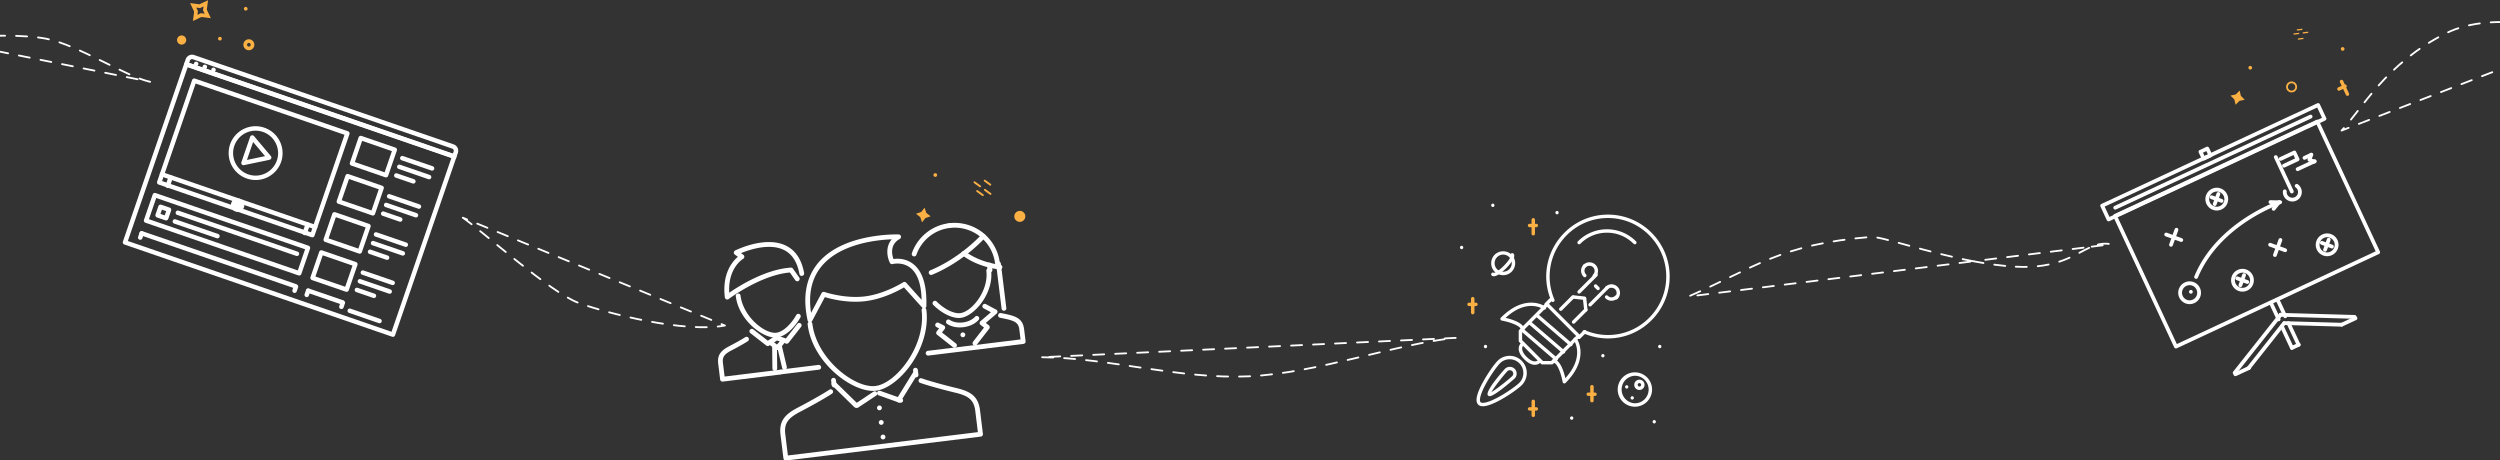 <svg xmlns="http://www.w3.org/2000/svg" xmlns:xlink="http://www.w3.org/1999/xlink" width="1363" height="251" viewBox="0 0 1363 251"><rect x="0" y="0" width="1363" height="251" fill="#333333" stroke="none"/><defs><path id="a" d="M89.64 256.09l-3.69 3.6-1.04-5.05-3.6-3.69 5.05-1.04 3.69-3.6 1.04 5.05 3.6 3.69z"/><path id="b" d="M116 262a3 3 0 1 1 6 0 3 3 0 0 1-6 0z"/><path id="c" d="M1275 287a3 3 0 1 1 6 0 3 3 0 0 1-6 0z"/><path id="d" d="M1250.88 279.72l1.03 2.8-2.9-.64-2.8 1.03.63-2.9-1.03-2.8 2.9.63 2.8-1.03z"/><path id="e" d="M513.8 348.64l-2.12 2.09-.6-2.92-2.09-2.13 2.92-.6 2.13-2.09.6 2.92 2.09 2.13z"/><path id="f" d="M879.7 410.52c-4.47 0-8.98-.9-13.28-2.76a.93.93 0 0 1-.49-1.23.94.94 0 0 1 1.23-.49 31.48 31.48 0 0 0 34.95-6.77 31.71 31.71 0 0 0 9.32-22.53 31.7 31.7 0 0 0-9.32-22.52 31.5 31.5 0 0 0-22.45-9.35 31.47 31.47 0 0 0-22.44 9.35 31.74 31.74 0 0 0-6.74 35.1.94.94 0 0 1-.49 1.23.93.93 0 0 1-1.23-.49 33.6 33.6 0 0 1 7.14-37.16 33.35 33.35 0 0 1 23.76-9.9 33.4 33.4 0 0 1 23.78 9.9 33.57 33.57 0 0 1 9.86 23.85c0 8.99-3.5 17.46-9.87 23.84a33.41 33.41 0 0 1-23.73 9.93z"/><path id="g" d="M843.16 424.4l-11.89-11.93a.94.94 0 0 1-.27-.66v-5.3c0-.25.1-.49.27-.66l14.53-14.58a.94.94 0 0 1 1.32 0l17.17 17.23a.94.94 0 0 1 0 1.32l-14.53 14.57a.92.92 0 0 1-.66.28h-5.28a.94.94 0 0 1-.66-.27zm1.05-1.6h4.5l13.6-13.64-15.85-15.9-13.59 13.64v4.52z"/><path id="h" d="M855.42 418.77a.9.9 0 0 1-.6-.22l-18.49-15.9a.93.93 0 0 1-.1-1.32.91.91 0 0 1 1.31-.1l18.49 15.9a.93.93 0 0 1-.61 1.64z"/><path id="i" d="M859.42 414.78a.92.92 0 0 1-.6-.23l-18.49-15.9a.93.93 0 0 1-.1-1.32.91.91 0 0 1 1.31-.1l18.49 15.9a.94.94 0 0 1-.61 1.65z"/><path id="j" d="M851.42 422.77a.95.95 0 0 1-.61-.22l-18.48-15.9a.93.93 0 0 1-.1-1.32.91.91 0 0 1 1.31-.1l18.49 15.9a.93.93 0 0 1-.61 1.64z"/><path id="k" d="M839.78 424.9c-1.83 0-3.76-1.01-5.76-3.01-5.22-5.25-2.12-8.48-1.98-8.62a.94.94 0 0 1 1.32 0c.36.37.36.95.01 1.32-.1.11-1.85 2.14 1.97 5.97 3.85 3.86 5.87 2.06 5.96 1.98a.93.93 0 0 1 1.31.03c.35.37.35.94-.01 1.31-.09.09-.95.91-2.49 1.01l-.33.01z"/><path id="l" d="M855.88 435.06a.92.92 0 0 1-.28-.05.92.92 0 0 1-.64-.72c-.79-4.34-2.87-10.47-5.04-10.5a.93.93 0 0 1-.92-.94c0-.52.43-.98.94-.93 3.66.04 5.68 6.74 6.49 10.26 10.84-11.88 4.7-20.6 4.64-20.69a.93.93 0 1 1 1.5-1.11c.08.11 7.58 10.75-6.03 24.4a.94.94 0 0 1-.66.28z"/><path id="m" d="M833.16 406.76a.93.93 0 0 1-.93-.93c-.03-2.18-6.13-4.26-10.46-5.05a.95.95 0 0 1-.73-.64.97.97 0 0 1 .23-.95c13.62-13.66 24.22-6.13 24.32-6.05.42.3.51.88.21 1.3a.94.94 0 0 1-1.31.21c-.36-.26-8.85-6.18-20.63 4.65 3.51.81 10.2 2.84 10.23 6.51a.94.94 0 0 1-.92.95z"/><path id="n" d="M845.93 392.84a.95.95 0 0 1-.66-.27.95.95 0 0 1 0-1.33l2.97-2.97a.93.93 0 0 1 1.32.01c.36.36.36.96 0 1.32l-2.97 2.97a.93.93 0 0 1-.66.27z"/><path id="o" d="M863.93 410.85a.94.94 0 0 1-.66-1.6l2.97-2.98a.94.94 0 1 1 1.32 1.33l-2.97 2.97a.9.9 0 0 1-.66.28z"/><path id="p" d="M853.93 395.5a.94.94 0 0 1-.66-1.6l6.61-6.63a.94.94 0 0 1 1.32 0c.36.37.36.96 0 1.33l-6.61 6.62a.9.9 0 0 1-.66.28z"/><path id="q" d="M860.93 402.5a.94.94 0 0 1-.66-1.6l6.61-6.63a.94.94 0 0 1 1.32 0c.36.37.36.96 0 1.33l-6.61 6.62a.9.9 0 0 1-.66.28z"/><path id="r" d="M866.87 389.53l-.1-.01-5.94-.65a.94.94 0 0 1-.82-1.04.95.95 0 0 1 1.03-.83l5.93.66c.51.06.89.52.83 1.04a.94.94 0 0 1-.93.83z"/><path id="s" d="M867.6 395.84a.94.94 0 0 1-.93-.83l-.66-5.97a.94.94 0 0 1 .82-1.04.93.93 0 0 1 1.03.83l.67 5.97a.94.94 0 0 1-.82 1.04h-.11z"/><path id="t" d="M863.93 386.09a.97.97 0 0 1-.66-.27.95.95 0 0 1 0-1.33l9.19-9.22a.94.94 0 1 1 1.32 1.33l-9.19 9.22a.93.93 0 0 1-.66.27z"/><path id="u" d="M872.22 377.27a.94.94 0 0 1-.66-1.6 2.82 2.82 0 0 0 0-3.97 2.87 2.87 0 0 0-3.97 0 .94.94 0 0 1-1.32 0 .95.95 0 0 1 0-1.33 4.68 4.68 0 0 1 6.61 6.63.97.97 0 0 1-.66.27z"/><path id="v" d="M867.03 377.17a.93.93 0 0 1-.66-.27 4.68 4.68 0 0 1 0-6.63.94.94 0 0 1 1.32 0c.36.37.36.96 0 1.33a2.8 2.8 0 0 0 0 3.97c.36.37.36.96 0 1.33a.93.93 0 0 1-.66.27z"/><path id="w" d="M869.93 393.09a.95.95 0 0 1-.66-.27.95.95 0 0 1 0-1.33l9.19-9.22a.94.94 0 1 1 1.32 1.33l-9.19 9.22a.93.93 0 0 1-.66.27z"/><path id="x" d="M884.22 389.27a.9.9 0 0 1-.66-.28.92.92 0 0 1 0-1.32 2.82 2.82 0 0 0-.01-3.98 2.86 2.86 0 0 0-3.96 0 .92.92 0 0 1-1.32 0 .94.94 0 0 1 0-1.32 4.67 4.67 0 0 1 6.61 0 4.7 4.7 0 0 1 0 6.62.9.9 0 0 1-.66.28z"/><path id="y" d="M881.57 389.97a4.67 4.67 0 0 1-3.3-1.37.95.95 0 0 1 0-1.33.94.94 0 0 1 1.32 0 2.8 2.8 0 0 0 3.97 0 .94.94 0 0 1 1.32 0c.36.37.36.96 0 1.33a4.67 4.67 0 0 1-3.31 1.37z"/><path id="z" d="M874.25 384.2a.93.93 0 0 1-.66-.28l-1.32-1.32a.95.95 0 0 1 0-1.33.94.94 0 0 1 1.32 0l1.32 1.33c.37.37.37.96 0 1.32a.9.9 0 0 1-.66.28z"/><path id="A" d="M863.93 359.19a.97.97 0 0 1-.66-.27.95.95 0 0 1 0-1.33 22.25 22.25 0 0 1 15.85-6.59c5.98 0 11.61 2.34 15.85 6.59.36.37.36.96 0 1.33a.95.95 0 0 1-1.33 0 20.36 20.36 0 0 0-14.52-6.05 20.4 20.4 0 0 0-14.53 6.05.93.93 0 0 1-.66.27z"/><path id="B" d="M815.2 442c-.47 0-.77-.2-.94-.37-2.11-2.11 9.13-14.45 9.25-14.57a3.82 3.82 0 0 1 5.28 0 3.75 3.75 0 0 1 0 5.3c-.1.1-10.84 9.64-13.59 9.64zm10.95-14.16c-.5 0-.97.19-1.32.55-1.35 1.35-7.12 8.48-8.68 11.35 2.86-1.56 9.97-7.35 11.32-8.7a1.88 1.88 0 0 0-1.32-3.2z"/><path id="C" d="M811.46 447.49c-1.1 0-1.96-.3-2.56-.9-1.79-1.8-.92-5.85 2.67-12.37 2.68-4.88 6.18-9.76 7.9-11.48a9.25 9.25 0 0 1 6.6-2.74c2.5 0 4.84.97 6.6 2.74a9.4 9.4 0 0 1 0 13.25c-2.85 2.87-15.39 11.5-21.21 11.5zm14.61-25.62c-2 0-3.87.78-5.28 2.2-1.63 1.64-5.07 6.47-7.59 11.05-3.43 6.25-3.75 9.37-2.98 10.14.24.24.65.36 1.24.36 4.9 0 16.9-7.95 19.89-10.95a7.53 7.53 0 0 0 0-10.6 7.38 7.38 0 0 0-5.28-2.2z"/><path id="D" d="M892.94 443.87a.94.94 0 0 1-.94-.93c0-.52.41-.94.93-.94h.01a.94.94 0 0 1 0 1.87z"/><path id="E" d="M816.94 338.87a.94.94 0 0 1-.94-.93c0-.52.41-.94.92-.94h.02a.94.94 0 0 1 0 1.87z"/><path id="F" d="M851.94 342.87a.94.94 0 0 1-.94-.93c0-.52.41-.94.92-.94h.02a.94.94 0 0 1 0 1.87z"/><path id="G" d="M799.94 361.87a.94.94 0 0 1-.94-.93c0-.52.41-.94.92-.94h.02a.94.94 0 0 1 0 1.87z"/><path id="H" d="M812.94 415.87a.94.94 0 0 1-.94-.93c0-.52.41-.94.92-.94h.02a.94.94 0 0 1 0 1.87z"/><path id="I" d="M859.94 454.87a.94.94 0 0 1-.94-.93c0-.52.41-.94.93-.94h.01a.94.94 0 0 1 0 1.87z"/><path id="J" d="M904.94 456.87a.94.94 0 0 1-.94-.93c0-.52.41-.94.93-.94h.01a.94.94 0 0 1 0 1.87z"/><path id="K" d="M876.94 420.87a.94.94 0 0 1-.94-.93c0-.52.41-.94.93-.94h.01a.94.94 0 0 1 0 1.87z"/><path id="L" d="M907.94 415.87a.94.94 0 0 1-.94-.93c0-.52.41-.94.93-.94h.01a.94.94 0 0 1 0 1.87z"/><path id="M" d="M889.94 437.87a.94.94 0 0 1-.94-.93c0-.52.41-.94.93-.94h.01a.94.94 0 0 1 0 1.87z"/><path id="N" d="M894.34 447.74a9.37 9.37 0 0 1 0-18.74 9.36 9.36 0 0 1 0 18.74zm0-16.87a7.5 7.5 0 0 0 0 14.99 7.49 7.49 0 0 0 0-14.99z"/><path id="O" d="M896.8 438.62a2.81 2.81 0 0 1 0-5.62 2.8 2.8 0 0 1 0 5.62zm0-3.75a.94.94 0 0 0-.93.94.93.93 0 0 0 1.86 0 .93.93 0 0 0-.93-.94z"/><path id="P" d="M870.93 445.37a.94.94 0 0 1-.93-.94v-7.49a.94.94 0 1 1 1.87 0v7.49c0 .52-.42.94-.94.94z"/><path id="Q" d="M872.67 441.87h-3.74a.93.93 0 0 1 0-1.87h3.74a.94.94 0 0 1 0 1.87z"/><path id="R" d="M838.93 453.37a.94.94 0 0 1-.93-.94v-7.49a.94.94 0 1 1 1.87 0v7.49c0 .52-.42.94-.94.94z"/><path id="S" d="M840.67 449.87h-3.74a.93.93 0 0 1 0-1.87h3.74a.94.94 0 0 1 0 1.87z"/><path id="T" d="M838.93 354.37a.94.94 0 0 1-.93-.94v-7.49a.94.94 0 1 1 1.87 0v7.49c0 .52-.42.94-.94.94z"/><path id="U" d="M840.67 349.87h-3.74a.93.93 0 0 1 0-1.87h3.74a.94.94 0 0 1 0 1.87z"/><path id="V" d="M805.93 397.37a.94.94 0 0 1-.93-.94v-7.49a.94.94 0 1 1 1.87 0v7.49c0 .52-.42.94-.94.94z"/><path id="W" d="M807.67 392.87h-3.74a.93.93 0 0 1 0-1.87h3.74a.93.93 0 1 1 0 1.87z"/><path id="X" d="M822.54 376.05a6.5 6.5 0 0 1-6.54-6.56c0-1.75.68-3.39 1.91-4.63a6.68 6.68 0 0 1 9.25 0 6.53 6.53 0 0 1 1.91 4.63 6.54 6.54 0 0 1-6.53 6.56zm0-11.24c-1.25 0-2.42.49-3.3 1.37a4.64 4.64 0 0 0-1.37 3.31c0 1.26.48 2.43 1.37 3.32a4.77 4.77 0 0 0 6.6 0 4.67 4.67 0 0 0 1.36-3.32 4.67 4.67 0 0 0-4.66-4.68z"/><path id="Y" d="M817.39 376.63c-.43 0-.81-.13-1.12-.43a.95.95 0 0 1 0-1.33.94.94 0 0 1 1.19-.11c.6-.03 2.73-1.16 5.42-3.86s3.81-4.83 3.85-5.43a.94.94 0 0 1 .11-1.2.94.94 0 0 1 1.32 0c1.88 1.9-2.97 6.96-3.96 7.95-.84.84-4.53 4.41-6.81 4.41z"/><path id="Z" d="M95.24 282.44c-.68 0-1.24-.54-1.24-1.22 0-.67.54-1.22 1.21-1.22h.03a1.22 1.22 0 1 1 0 2.44z"/><path id="aa" d="M100.24 282.44c-.68 0-1.24-.54-1.24-1.22 0-.67.54-1.22 1.21-1.22h.03a1.22 1.22 0 1 1 0 2.44z"/><path id="ab" d="M105.24 282.44c-.68 0-1.24-.54-1.24-1.22 0-.67.54-1.22 1.21-1.22h.03a1.22 1.22 0 1 1 0 2.44z"/><path id="ac" d="M244.73 284.33H90.23c-.68 0-1.23-.55-1.23-1.22v-2.44a3.67 3.67 0 0 1 3.68-3.67h149.59a3.67 3.67 0 0 1 3.68 3.67v2.44c0 .67-.55 1.22-1.22 1.22zm-153.28-2.44H243.5v-1.22c0-.68-.55-1.23-1.23-1.23H92.68c-.68 0-1.23.55-1.23 1.23z"/><path id="ad" d="M244.73 387.08H90.23c-.68 0-1.23-.55-1.23-1.22V283.22c0-.67.55-1.22 1.23-1.22h154.5c.67 0 1.22.55 1.22 1.22v102.64c0 .67-.55 1.22-1.22 1.22zm-153.28-2.44H243.5v-100.2H91.45z"/><path id="ae" d="M185.51 350.09H97.23c-.68 0-1.23-.54-1.23-1.22v-58.65c0-.67.55-1.22 1.23-1.22h88.28c.68 0 1.23.55 1.23 1.22v58.65c0 .68-.55 1.22-1.23 1.22zm-87.06-2.44h85.84v-56.21H98.45z"/><path id="af" d="M185.51 345.44H97.23a1.22 1.22 0 1 1 0-2.44h88.28a1.22 1.22 0 0 1 0 2.44z"/><path id="ag" d="M102.23 350.33c-.68 0-1.23-.55-1.23-1.22v-4.89a1.23 1.23 0 0 1 2.45 0v4.89c0 .67-.55 1.22-1.22 1.22z"/><path id="ah" d="M181.23 350.33c-.68 0-1.23-.55-1.23-1.22v-4.89a1.23 1.23 0 0 1 2.45 0v4.89c0 .67-.55 1.22-1.22 1.22z"/><path id="ai" d="M141.68 350.33a3.67 3.67 0 1 1-.02-7.34 3.67 3.67 0 0 1 .02 7.34zm0-4.89a1.23 1.23 0 1 0 0 0z"/><path id="aj" d="M141.71 331.32A14.7 14.7 0 0 1 127 316.66 14.7 14.7 0 0 1 141.71 302a14.7 14.7 0 0 1 14.72 14.66 14.7 14.7 0 0 1-14.72 14.66zm0-26.88a12.25 12.25 0 0 0-12.26 12.22 12.26 12.26 0 1 0 24.53 0c0-6.74-5.51-12.22-12.27-12.22z"/><path id="ak" d="M137.23 325.11c-.21 0-.42-.06-.61-.16a1.24 1.24 0 0 1-.62-1.07v-14.66a1.23 1.23 0 0 1 1.86-1.05l12.26 7.33a1.23 1.23 0 0 1 0 2.1l-12.26 7.33c-.2.12-.42.18-.63.18zm1.22-13.73v10.34l8.66-5.17z"/><path id="al" d="M212.84 306.11h-19.61c-.68 0-1.23-.55-1.23-1.23v-14.66c0-.67.55-1.22 1.23-1.22h19.61c.68 0 1.23.55 1.23 1.22v14.66c0 .68-.55 1.23-1.23 1.23zm-1.22-2.45v-12.22h-17.17v12.22z"/><path id="am" d="M235.39 294.44h-17.16a1.22 1.22 0 1 1 0-2.44h17.16a1.22 1.22 0 0 1 0 2.44z"/><path id="an" d="M235.39 299.44h-17.16a1.22 1.22 0 1 1 0-2.44h17.16a1.22 1.22 0 0 1 0 2.44z"/><path id="ao" d="M228.04 304.44h-9.81a1.22 1.22 0 1 1 0-2.44h9.81a1.22 1.22 0 1 1 0 2.44z"/><path id="ap" d="M212.84 328.11h-19.61c-.68 0-1.23-.55-1.23-1.23v-14.66c0-.67.55-1.22 1.23-1.22h19.61c.68 0 1.23.55 1.23 1.22v14.66c0 .68-.55 1.23-1.23 1.23zm-1.22-2.45v-12.22h-17.17v12.22z"/><path id="aq" d="M235.39 316.44h-17.16a1.22 1.22 0 1 1 0-2.44h17.16a1.22 1.22 0 0 1 0 2.44z"/><path id="ar" d="M235.39 321.44h-17.16a1.22 1.22 0 1 1 0-2.44h17.16a1.22 1.22 0 0 1 0 2.44z"/><path id="as" d="M228.04 326.44h-9.81a1.22 1.22 0 1 1 0-2.44h9.81a1.22 1.22 0 1 1 0 2.44z"/><path id="at" d="M212.84 350.11h-19.61c-.68 0-1.23-.55-1.23-1.23v-14.66c0-.67.55-1.22 1.23-1.22h19.61c.68 0 1.23.55 1.23 1.22v14.66c0 .68-.55 1.23-1.23 1.23zm-1.22-2.45v-12.22h-17.17v12.22z"/><path id="au" d="M235.39 338.44h-17.16a1.22 1.22 0 1 1 0-2.44h17.16a1.22 1.22 0 0 1 0 2.44z"/><path id="av" d="M235.39 343.44h-17.16a1.22 1.22 0 1 1 0-2.44h17.16a1.22 1.22 0 0 1 0 2.44z"/><path id="aw" d="M228.04 348.44h-9.81a1.22 1.22 0 1 1 0-2.44h9.81a1.22 1.22 0 1 1 0 2.44z"/><path id="ax" d="M212.84 372.11h-19.61c-.68 0-1.23-.55-1.23-1.23v-14.66c0-.67.55-1.22 1.23-1.22h19.61c.68 0 1.23.55 1.23 1.22v14.66c0 .68-.55 1.23-1.23 1.23zm-1.22-2.45v-12.22h-17.17v12.22z"/><path id="ay" d="M235.39 360.44h-17.16a1.22 1.22 0 1 1 0-2.44h17.16a1.22 1.22 0 0 1 0 2.44z"/><path id="az" d="M235.39 365.44h-17.16a1.22 1.22 0 1 1 0-2.44h17.16a1.22 1.22 0 0 1 0 2.44z"/><path id="aA" d="M228.04 370.44h-9.81a1.22 1.22 0 1 1 0-2.44h9.81a1.22 1.22 0 1 1 0 2.44z"/><path id="aB" d="M235.39 382.44h-17.16a1.22 1.22 0 1 1 0-2.44h17.16a1.22 1.22 0 0 1 0 2.44z"/><path id="aC" d="M185.51 372.11H97.23c-.68 0-1.23-.55-1.23-1.23v-14.66c0-.67.55-1.22 1.23-1.22h88.28c.68 0 1.23.55 1.23 1.22v14.66c0 .68-.55 1.23-1.23 1.23zm-87.06-2.45h85.84v-12.22H98.45z"/><path id="aD" d="M180.89 362.44h-68.66a1.22 1.22 0 1 1 0-2.44h68.66a1.22 1.22 0 0 1 0 2.44z"/><path id="aE" d="M136.75 367.44h-24.52a1.22 1.22 0 1 1 0-2.44h24.52a1.22 1.22 0 0 1 0 2.44z"/><path id="aF" d="M107.13 367.33h-4.9c-.68 0-1.23-.55-1.23-1.22v-4.89c0-.67.55-1.22 1.23-1.22h4.9c.68 0 1.23.55 1.23 1.22v4.89c0 .67-.55 1.22-1.23 1.22zm-3.68-2.44h2.46v-2.45h-2.46z"/><path id="aG" d="M97.23 381.89c-.68 0-1.23-.55-1.23-1.22v-2.45a1.23 1.23 0 0 1 2.45 0v2.45c0 .67-.55 1.22-1.22 1.22z"/><path id="aH" d="M185.51 379.44H97.23a1.22 1.22 0 1 1 0-2.44h88.28a1.22 1.22 0 0 1 0 2.44z"/><path id="aI" d="M186.23 381.89c-.68 0-1.23-.55-1.23-1.22v-2.45a1.23 1.23 0 0 1 2.45 0v2.45c0 .67-.55 1.22-1.22 1.22z"/><path id="aJ" d="M193.23 381.89c-.68 0-1.23-.55-1.23-1.22v-2.45a1.23 1.23 0 0 1 2.45 0v2.45c0 .67-.55 1.22-1.22 1.22z"/><path id="aK" d="M212.84 379.44h-19.61a1.22 1.22 0 1 1 0-2.44h19.61a1.22 1.22 0 0 1 0 2.44z"/><path id="aL" d="M213.23 381.89c-.68 0-1.23-.55-1.23-1.22v-2.45a1.23 1.23 0 0 1 2.45 0v2.45c0 .67-.55 1.22-1.22 1.22z"/><path id="aO" d="M102 264a1 1 0 1 1 2 0 1 1 0 0 1-2 0z"/><path id="aP" d="M110 244a1 1 0 1 1 2 0 1 1 0 0 1-2 0z"/><path id="aQ" d="M81 271.5a2.5 2.5 0 1 1 5 0 2.5 2.5 0 0 1-5 0z"/><path id="aR" d="M1181.04 366.07c-.57 0-1.04-.46-1.04-1.04 0-.57.45-1.03 1.02-1.03h.02c.57 0 1.03.46 1.03 1.03 0 .58-.46 1.04-1.03 1.04z"/><path id="aS" d="M1282.7 389.68h-121.67c-.57 0-1.03-.46-1.03-1.04v-78.61c0-.57.46-1.03 1.03-1.03h121.67c.57 0 1.03.46 1.03 1.03v78.61c0 .58-.46 1.04-1.03 1.04zm-120.64-2.07h119.61v-76.54h-119.61z"/><path id="aT" d="M1254.16 344.28a5.17 5.17 0 0 1-4.47-7.76c.28-.5.91-.67 1.41-.38.49.28.66.92.38 1.41a3.1 3.1 0 1 0 5.36.01c-.29-.5-.11-1.13.38-1.41a1.03 1.03 0 0 1 1.41.38 5.17 5.17 0 0 1-4.47 7.75z"/><path id="aU" d="M1254.03 339.76c-.57 0-1.03-.47-1.03-1.04v-20.69a1.03 1.03 0 1 1 2.06 0v20.69c0 .57-.46 1.04-1.03 1.04z"/><path id="aV" d="M1264.28 325.21h-8.25a1.04 1.04 0 0 1 0-2.07h7.22v-2.07h-7.22c-.57 0-1.03-.46-1.03-1.04 0-.57.46-1.03 1.03-1.03h8.25c.57 0 1.03.46 1.03 1.03v4.14c0 .57-.46 1.04-1.03 1.04z"/><path id="aW" d="M1272.34 330.07h-10.31c-.57 0-1.03-.46-1.03-1.04 0-.57.46-1.03 1.03-1.03h10.31c.57 0 1.03.46 1.03 1.03 0 .58-.46 1.04-1.03 1.04z"/><path id="aX" d="M1272.16 326.07h-4.13c-.57 0-1.03-.46-1.03-1.04 0-.57.46-1.03 1.03-1.03h4.13c.57 0 1.03.46 1.03 1.03 0 .58-.46 1.04-1.03 1.04z"/><path id="aY" d="M1272.09 330.21c-.26 0-.52-.11-.73-.31l-2.06-2.07c-.4-.4-.4-1.05 0-1.46l2.06-2.07c.41-.4 1.06-.4 1.46 0 .4.41.4 1.06 0 1.47l-1.33 1.33 1.33 1.34a1.04 1.04 0 0 1-.73 1.77z"/><path id="aZ" d="M1180.19 371.41a6.2 6.2 0 0 1 0-12.41 6.2 6.2 0 0 1 0 12.41zm0-10.34a4.13 4.13 0 1 0 0 8.27 4.13 4.13 0 0 0 0-8.27z"/><path id="ba" d="M1187.03 359.94a1.04 1.04 0 0 1-.69-1.8c23.78-21.78 59.23-17.88 59.59-17.85.56.07.96.59.9 1.15-.07.57-.54.97-1.15.91-.33-.04-34.87-3.82-57.95 17.32-.2.18-.45.27-.7.27z"/><path id="bb" d="M1241.03 344.14a1.04 1.04 0 0 1-.46-1.96l4.12-2.07a1.04 1.04 0 0 1 1.39.46c.25.51.05 1.13-.46 1.39l-4.13 2.07c-.15.07-.3.11-.46.11z"/><path id="bc" d="M1245.16 342.14c-.16 0-.32-.04-.47-.11l-4.12-2.07a1.04 1.04 0 0 1-.46-1.39c.25-.51.87-.71 1.38-.46l4.13 2.07c.51.25.71.87.46 1.38-.18.37-.55.58-.92.58z"/><path id="bd" d="M1217.16 328.21c-.27 0-.53-.11-.73-.31l-4.13-4.13c-.4-.41-.4-1.06 0-1.47.4-.4 1.06-.4 1.46 0l4.12 4.14c.41.4.41 1.06 0 1.46-.2.2-.46.31-.72.31z"/><path id="be" d="M1213.03 328.21a1.04 1.04 0 0 1-.73-1.77l4.13-4.14a1.03 1.03 0 1 1 1.45 1.47l-4.12 4.13c-.2.2-.47.31-.73.31z"/><path id="bf" d="M1215.19 331.41a6.2 6.2 0 0 1 0-12.41 6.2 6.2 0 0 1 0 12.41zm0-10.34a4.13 4.13 0 1 0 0 8.27 4.13 4.13 0 0 0 0-8.27z"/><path id="bg" d="M1188.22 338.27c-.27 0-.53-.1-.73-.3l-6.19-6.2c-.4-.41-.4-1.06 0-1.47.4-.4 1.06-.4 1.46 0l6.19 6.21c.4.4.4 1.06 0 1.46-.2.2-.47.3-.73.3z"/><path id="bh" d="M1182.03 338.27c-.26 0-.53-.1-.73-.3-.4-.4-.4-1.06 0-1.46l6.19-6.21c.4-.4 1.05-.4 1.46 0 .4.41.4 1.06 0 1.47l-6.19 6.2c-.2.2-.47.3-.73.3z"/><path id="bi" d="M1211.16 374.21c-.27 0-.53-.11-.73-.31l-4.13-4.13c-.4-.41-.4-1.06 0-1.47.4-.4 1.06-.4 1.46 0l4.12 4.14c.41.4.41 1.06 0 1.46a.99.99 0 0 1-.72.31z"/><path id="bj" d="M1207.03 374.21a1.04 1.04 0 0 1-.73-1.77l4.13-4.14a1.03 1.03 0 1 1 1.45 1.47l-4.12 4.13a1 1 0 0 1-.73.31z"/><path id="bk" d="M1209.19 377.41a6.2 6.2 0 0 1 0-12.41 6.2 6.2 0 0 1 0 12.41zm0-10.34a4.13 4.13 0 1 0 0 8.27 4.13 4.13 0 0 0 0-8.27z"/><path id="bl" d="M1237.22 367.27c-.27 0-.53-.1-.73-.3l-6.19-6.2c-.4-.41-.4-1.06 0-1.47.4-.4 1.06-.4 1.46 0l6.19 6.21c.4.4.4 1.06 0 1.46-.2.2-.47.3-.73.3z"/><path id="bm" d="M1231.03 367.27c-.26 0-.53-.1-.73-.3-.4-.4-.4-1.06 0-1.46l6.19-6.21c.4-.4 1.05-.4 1.46 0 .4.41.4 1.06 0 1.47l-6.19 6.2c-.2.2-.46.3-.73.3z"/><path id="bn" d="M1261.16 376.21c-.27 0-.53-.11-.73-.31l-4.13-4.13c-.4-.41-.4-1.06 0-1.47.4-.4 1.06-.4 1.46 0l4.12 4.14c.41.4.41 1.06 0 1.46a.99.99 0 0 1-.72.31z"/><path id="bo" d="M1257.03 376.21a1.04 1.04 0 0 1-.73-1.77l4.13-4.14a1.03 1.03 0 1 1 1.45 1.47l-4.12 4.13a1 1 0 0 1-.73.31z"/><path id="bp" d="M1259.19 379.41a6.2 6.2 0 0 1 0-12.41 6.2 6.2 0 0 1 0 12.41zm0-10.34a4.13 4.13 0 1 0 0 8.27 4.13 4.13 0 0 0 0-8.27z"/><path id="bq" d="M1222.16 303.21h-4.13c-.57 0-1.03-.47-1.03-1.04v-4.14c0-.57.46-1.03 1.03-1.03h4.13c.57 0 1.03.46 1.03 1.03v4.14c0 .57-.46 1.04-1.03 1.04zm-3.1-2.07h2.06v-2.07h-2.06z"/><path id="br" d="M1286.95 311.34h-129.92c-.57 0-1.03-.46-1.03-1.03v-8.28c0-.57.46-1.03 1.03-1.03h129.92c.57 0 1.03.46 1.03 1.03v8.28c0 .57-.46 1.03-1.03 1.03zm-128.89-2.07h127.86v-6.2h-127.86z"/><path id="bs" d="M1280.58 307.07h-117.55c-.57 0-1.03-.46-1.03-1.04 0-.57.46-1.03 1.03-1.03h117.55c.57 0 1.03.46 1.03 1.03 0 .58-.46 1.04-1.03 1.04z"/><path id="bt" d="M1247.87 417.03a.97.97 0 0 1-.46-.11l-27.84-13.96a1.04 1.04 0 0 1-.46-1.39c.25-.51.87-.72 1.38-.46l27.84 13.96a1.03 1.03 0 0 1-.46 1.96z"/><path id="bu" d="M1256.12 416.17c-.16 0-.31-.04-.46-.11l-36.09-18.1a1.04 1.04 0 0 1-.46-1.39c.25-.51.87-.72 1.38-.46l36.09 18.1a1.03 1.03 0 0 1-.46 1.96z"/><path id="bv" d="M1256.28 417.07h-8.25c-.57 0-1.03-.46-1.03-1.04 0-.57.46-1.03 1.03-1.03h8.25c.57 0 1.03.46 1.03 1.03 0 .58-.46 1.04-1.03 1.04z"/><path id="bw" d="M1192.03 417.03c-.38 0-.74-.21-.92-.57a1.04 1.04 0 0 1 .46-1.39l27.84-13.96a1.03 1.03 0 0 1 .92 1.85l-27.84 13.96a.92.92 0 0 1-.46.11z"/><path id="bx" d="M1184.03 416.17c-.38 0-.74-.21-.92-.57a1.04 1.04 0 0 1 .46-1.39l36.09-18.1a1.03 1.03 0 0 1 .92 1.85l-36.09 18.1c-.14.07-.3.11-.46.11z"/><path id="by" d="M1192.28 417.07h-8.25c-.57 0-1.03-.46-1.03-1.04 0-.57.46-1.03 1.03-1.03h8.25c.57 0 1.03.46 1.03 1.03 0 .58-.46 1.04-1.03 1.04z"/><path id="bz" d="M1218.03 399.9c-.57 0-1.03-.47-1.03-1.04v-9.83a1.03 1.03 0 1 1 2.06 0v9.83c0 .57-.46 1.04-1.03 1.04z"/><path id="bA" d="M1222.03 399.9c-.57 0-1.03-.47-1.03-1.04v-9.83a1.03 1.03 0 1 1 2.06 0v9.83c0 .57-.46 1.04-1.03 1.04z"/><path id="bB" d="M1222.03 417c-.57 0-1.03-.46-1.03-1.04v-12.93a1.03 1.03 0 1 1 2.06 0v12.93c0 .58-.46 1.04-1.03 1.04z"/><path id="bC" d="M1222.16 417.07h-4.13c-.57 0-1.03-.46-1.03-1.04 0-.57.46-1.03 1.03-1.03h4.13c.57 0 1.03.46 1.03 1.03 0 .58-.46 1.04-1.03 1.04z"/><path id="bD" d="M1218.03 417c-.57 0-1.03-.46-1.03-1.04v-12.93a1.03 1.03 0 1 1 2.06 0v12.93c0 .58-.46 1.04-1.03 1.04z"/><path id="bE" d="M1261 268a1 1 0 1 1 2 0 1 1 0 0 1-2 0z"/><path id="bF" d="M1311 280a1 1 0 1 1 2 0 1 1 0 0 1-2 0z"/><path id="bH" d="M1303.93 304.37a.94.94 0 0 1-.93-.94v-7.49a.94.94 0 1 1 1.87 0v7.49c0 .52-.42.94-.94.94z"/><path id="bI" d="M1304.67 299.87h-3.74a.93.93 0 0 1 0-1.87h3.74a.94.94 0 0 1 0 1.87z"/><path id="bK" d="M1291.36 261.77a.35.35 0 1 1 .22-.66l2.31.75a.35.35 0 1 1-.22.67zm2.52-1.28a.35.35 0 1 1 .22-.67l2.31.76a.35.35 0 1 1-.22.66zm2.24 2.83a.35.35 0 1 1 .21-.67l2.32.75a.35.35 0 1 1-.22.67zm-3.78 1.93a.35.35 0 1 1 .21-.67l2.32.75a.35.35 0 1 1-.22.67z"/><path id="bL" d="M476.32 449.61c-.72 0-1.32-.58-1.32-1.31 0-.72.57-1.3 1.29-1.3h.03c.72 0 1.3.58 1.3 1.3a1.3 1.3 0 0 1-1.3 1.31z"/><path id="bM" d="M476.32 457.61c-.72 0-1.32-.58-1.32-1.31 0-.72.57-1.3 1.29-1.3h.03c.72 0 1.3.58 1.3 1.3a1.3 1.3 0 0 1-1.3 1.31z"/><path id="bN" d="M476.32 465.61c-.72 0-1.32-.58-1.32-1.31 0-.72.57-1.3 1.29-1.3h.03c.72 0 1.3.58 1.3 1.3a1.3 1.3 0 0 1-1.3 1.31z"/><path id="bO" d="M529.27 470.58H422.3a1.3 1.3 0 0 1-1.3-1.3v-13.01c0-7.88 4.05-10.89 11.53-13.68 4-1.5 12.89-4.98 17.9-7.46a1.3 1.3 0 0 1 1.15 2.34c-5.1 2.53-14.09 6.05-18.14 7.56-6.66 2.49-9.83 4.81-9.83 11.24v11.7h104.36v-11.7c0-6.43-3.17-8.75-9.84-11.24-4.03-1.51-13.01-5.03-18.13-7.56a1.3 1.3 0 0 1-.59-1.74c.31-.65 1.1-.91 1.75-.6 5.02 2.49 13.89 5.97 17.89 7.46 7.48 2.79 11.53 5.8 11.53 13.68v13.01c0 .72-.58 1.3-1.31 1.3z"/><path id="bP" d="M475.61 438.79c-12.28 0-32.61-18.92-32.61-40.49 0-.72.58-1.3 1.3-1.3.73 0 1.31.58 1.31 1.3 0 19.54 18.72 37.89 30 37.89 11.29 0 30.01-18.35 30.01-37.89a1.3 1.3 0 1 1 2.6 0c0 21.57-20.32 40.49-32.61 40.49z"/><path id="bQ" d="M444.56 397.45c-.12 0-.23-.02-.34-.04-.52-.15-.91-.6-.96-1.14-1.14-12.14 1.5-21.82 7.83-28.78 9.41-10.32 24.84-12.49 36.13-12.49 6.39 0 10.84.7 11.03.73a1.3 1.3 0 0 1 .29 2.5c-5.92 2.43-5.27 8.18-4.74 10.46 2.38-.07 7.38.46 11.07 4.78 4.02 4.68 5.23 12.38 3.59 22.88a1.3 1.3 0 0 1-.99 1.06 1.27 1.27 0 0 1-1.36-.52l-8.52-12.15c-2.99 1.3-12.1 4.88-21.79 4.88-9.68 0-18.69-3.57-21.67-4.88l-8.51 12.15c-.24.36-.65.56-1.06.56zm53.48-15.65c.41 0 .82.2 1.07.55l7.2 10.29c.82-8-.33-13.87-3.41-17.48-2.89-3.36-6.77-3.86-8.82-3.86-.64 0-1.03.05-1.07.05a1.32 1.32 0 0 1-1.42-.86c-1.06-3.04-1.52-8.87 2.59-12.59a80.88 80.88 0 0 0-6.96-.29c-10.76 0-25.43 2.02-34.2 11.64-5.18 5.68-7.66 13.44-7.39 23.09l6.99-9.99c.37-.52 1.06-.7 1.64-.42.11.05 10.56 5.08 21.54 5.08 11 0 21.57-5.03 21.68-5.08.18-.09.37-.13.56-.13z"/><path id="bR" d="M526.32 415.61c-.72 0-1.32-.59-1.32-1.31 0-.72.57-1.3 1.29-1.3h.03a1.3 1.3 0 0 1 0 2.61z"/><path id="bS" d="M526.32 405c-4.29 0-9.94-3.56-14.05-8.86a1.3 1.3 0 0 1 2.07-1.59c3.58 4.62 8.51 7.85 11.98 7.85 6.38 0 16.95-10.22 16.95-21.1a1.3 1.3 0 0 1 2.61 0c0 12.63-12.19 23.7-19.56 23.7z"/><path id="bT" d="M558.53 423.25H506.3a1.3 1.3 0 0 1 0-2.61h50.92v-5.29c0-3.39-1.23-4.78-5.75-6.47-.6-.23-1.34-.47-2.16-.75l-1.77-.59a1.3 1.3 0 0 1 .85-2.47l1.75.59c.85.29 1.62.54 2.25.78 4.71 1.76 7.44 3.78 7.44 8.91v6.6c0 .72-.58 1.3-1.3 1.3z"/><path id="bU" d="M424.61 423.67H393.3a1.3 1.3 0 0 1-1.3-1.3v-8.69c0-5.09 2.7-7.09 7.37-8.83 2.67-1 6.11-2.33 9.03-3.72a1.3 1.3 0 0 1 1.74.61 1.3 1.3 0 0 1-.62 1.74c-3 1.44-6.51 2.79-9.23 3.81-4.46 1.66-5.68 3.04-5.68 6.39v7.38h30a1.3 1.3 0 0 1 0 2.61z"/><path id="bV" d="M446.16 423.61H425.3a1.3 1.3 0 0 1-1.3-1.31c0-.72.58-1.3 1.3-1.3h20.86c.72 0 1.3.58 1.3 1.3a1.3 1.3 0 0 1-1.3 1.31z"/><path id="bW" d="M425.57 403.4c-7.38 0-19.57-11.73-19.57-25.1 0-.72.58-1.3 1.3-1.3.73 0 1.31.58 1.31 1.3 0 11.6 10.58 22.49 16.96 22.49 3.43 0 8.32-3.39 11.89-8.25a1.3 1.3 0 1 1 2.11 1.54c-4.17 5.66-9.66 9.32-14 9.32z"/><path id="bX" d="M420.13 407.43a1.3 1.3 0 0 1-.92-.38l-7.83-7.82a1.31 1.31 0 0 1 1.85-1.85l7.16 7.16 4.42-2.19a1.3 1.3 0 0 1 1.75.59 1.3 1.3 0 0 1-.59 1.75l-5.26 2.61a1.3 1.3 0 0 1-.58.13z"/><path id="bY" d="M430.56 407.43c-.19 0-.39-.04-.58-.13l-5.26-2.61a1.3 1.3 0 0 1 1.17-2.34l4.41 2.19 7.17-7.16a1.3 1.3 0 0 1 1.84 0c.51.51.51 1.34 0 1.85l-7.82 7.82c-.25.25-.59.38-.93.38z"/><path id="bZ" d="M401.3 379.56a1.4 1.4 0 0 1-.65-.17c-.4-.24-.65-.67-.65-1.13 0-13.13 6.56-19.03 9.75-21.13l-1.51-1.39a1.31 1.31 0 0 1 .45-2.19c.71-.25 17.49-6.12 27.94.83 4.83 3.21 7.47 8.58 7.88 15.98a1.3 1.3 0 0 1-1.23 1.37c-.77.11-1.34-.51-1.38-1.23-.35-6.53-2.61-11.22-6.71-13.95-7.35-4.88-18.81-2.48-23.51-1.18l1.15 1.06c.33.3.48.75.4 1.18-.07.44-.36.8-.77.98-.38.16-8.91 4.06-9.78 17.43 5.51-2.9 21.1-10.32 35.03-9.5.45.03.86.29 1.07.69l2.79 5.22a1.3 1.3 0 0 1-2.3 1.23l-2.44-4.57c-15.99-.57-34.68 10.19-34.87 10.3-.2.11-.43.17-.66.17z"/><path id="ca" d="M424.91 410.22a1.3 1.3 0 0 1-.92-.39l-2.61-2.6a1.31 1.31 0 0 1 1.85-1.85l2.61 2.61a1.3 1.3 0 0 1 0 1.84 1.3 1.3 0 0 1-.93.39z"/><path id="cb" d="M425.3 410.22a1.3 1.3 0 0 1-.92-.39 1.3 1.3 0 0 1 0-1.84l2.61-2.61a1.31 1.31 0 0 1 1.85 1.85l-2.61 2.6a1.3 1.3 0 0 1-.93.39z"/><path id="cc" d="M422.31 421.35l-.15-.01a1.3 1.3 0 0 1-1.15-1.44l1.3-11.74c.08-.72.7-1.23 1.44-1.15a1.3 1.3 0 0 1 1.16 1.44l-1.31 11.74a1.3 1.3 0 0 1-1.29 1.16z"/><path id="cd" d="M427.61 421.35c-.66 0-1.22-.5-1.3-1.16l-1.3-11.74a1.3 1.3 0 0 1 1.15-1.44 1.3 1.3 0 0 1 1.44 1.15l1.31 11.74c.08.71-.44 1.36-1.16 1.44l-.14.01z"/><path id="ce" d="M550.3 404.02a1.3 1.3 0 0 1-1.3-1.31V378.3a1.3 1.3 0 0 1 2.61 0v24.41a1.3 1.3 0 0 1-1.31 1.31z"/><path id="cf" d="M505.3 368.65a1.3 1.3 0 0 1-1.16-1.88A24.66 24.66 0 0 1 526.35 353c.72 0 1.3.58 1.3 1.3a1.3 1.3 0 0 1-1.3 1.31c-8.49 0-16.1 4.72-19.87 12.32-.23.46-.7.72-1.18.72z"/><path id="cg" d="M549.79 379.08a1.3 1.3 0 0 1-1.31-1.3 22.2 22.2 0 0 0-22.18-22.17 1.3 1.3 0 0 1 0-2.61 24.81 24.81 0 0 1 24.79 24.78c0 .72-.58 1.3-1.3 1.3z"/><path id="ch" d="M513.3 379.82a1.3 1.3 0 0 1-.35-2.56c17.5-4.89 29.91-15.82 30.04-15.93a1.29 1.29 0 0 1 1.83.11 1.3 1.3 0 0 1-.1 1.84c-.52.46-12.96 11.43-31.07 16.49-.11.03-.23.05-.35.05z"/><path id="ci" d="M550.57 381.38c-.11 0-.22-.01-.34-.04-12.62-3.32-18.65-9.88-18.9-10.16a1.3 1.3 0 0 1 1.94-1.75c.06.06 5.81 6.28 17.63 9.39a1.3 1.3 0 1 1-.33 2.56z"/><path id="cj" d="M545.3 382.37a1.3 1.3 0 0 1-1.3-1.3v-2.77a1.3 1.3 0 0 1 2.61 0v2.77c0 .72-.58 1.3-1.31 1.3z"/><path id="ck" d="M532.3 420.93c-.33 0-.66-.13-.92-.38a1.3 1.3 0 0 1 0-1.84l6.86-6.91-1.69-1.68a1.3 1.3 0 0 1 .2-2.01l6.24-4.16-3.67-2.58a1.3 1.3 0 0 1 1.51-2.13l5.22 3.67c.35.25.56.65.55 1.08 0 .43-.22.83-.58 1.07l-6.5 4.34 1.48 1.48c.51.51.51 1.33.01 1.84l-7.78 7.82a1.3 1.3 0 0 1-.93.39z"/><path id="cl" d="M521.08 420.78c-.34 0-.67-.13-.92-.39l-7.78-7.82a1.3 1.3 0 0 1 0-1.84l1.48-1.48-1.28-.86a1.3 1.3 0 1 1 1.45-2.17l2.61 1.74a1.31 1.31 0 0 1 .2 2.01l-1.69 1.68 6.86 6.91c.51.51.5 1.33-.01 1.84-.25.25-.59.38-.92.38z"/><path id="cm" d="M527.13 410.22c-5.69 0-8.63-2.87-8.75-2.99a1.31 1.31 0 0 1 1.84-1.86c.09.1 2.36 2.24 6.91 2.24 4.55 0 6.89-2.2 6.91-2.22a1.3 1.3 0 0 1 1.84 0 1.3 1.3 0 0 1 0 1.84c-.12.12-3.06 2.99-8.75 2.99z"/><path id="cn" d="M453.3 434.22a1.3 1.3 0 0 1-1.3-1.31v-2.61c0-.72.58-1.3 1.3-1.3.73 0 1.31.58 1.31 1.3v2.61a1.3 1.3 0 0 1-1.31 1.31z"/><path id="co" d="M463.74 446.65c-.38 0-.76-.17-1.02-.49l-10.43-13.04a1.31 1.31 0 0 1 .2-1.84 1.31 1.31 0 0 1 1.83.21l10.44 13.04a1.3 1.3 0 0 1-1.02 2.12z"/><path id="cp" d="M464.3 446.82a1.3 1.3 0 0 1-1.16-.72 1.31 1.31 0 0 1 .58-1.75l10.44-5.21a1.3 1.3 0 0 1 1.16 2.33l-10.43 5.22c-.19.09-.39.13-.59.13z"/><path id="cq" d="M498.3 434.22c-.71 0-1.3-.59-1.3-1.31v-2.61a1.3 1.3 0 0 1 2.61 0v2.61a1.3 1.3 0 0 1-1.31 1.31z"/><path id="cr" d="M487.3 446.65a1.31 1.31 0 0 1-1.02-2.12l10.44-13.04a1.3 1.3 0 1 1 2.04 1.63l-10.44 13.04c-.25.32-.63.49-1.02.49z"/><path id="cs" d="M487.74 446.82c-.19 0-.39-.04-.58-.13l-10.44-5.22a1.3 1.3 0 0 1 1.17-2.33l10.44 5.21a1.3 1.3 0 1 1-.59 2.47z"/><path id="cu" d="M562 354a3 3 0 1 1 6 0 3 3 0 0 1-6 0z"/><path id="cv" d="M521 326a1 1 0 1 1 2 0 1 1 0 0 1-2 0z"/><path id="cw" d="M542.43 332.96a.52.52 0 1 1 .7-.76l2.68 2.5a.52.52 0 1 1-.7.76zm5.65-.2a.52.52 0 1 1 .7-.76l2.69 2.5a.52.52 0 1 1-.71.76zm-.53 4.97a.52.52 0 1 1 .7-.76l2.68 2.5a.52.52 0 1 1-.7.76zm-4.24.15a.52.52 0 1 1 .7-.76l2.68 2.5a.52.52 0 1 1-.7.76z"/><path id="cx" d="M84.85 270.59c-12.62-2.57-39.22-19.99-56.35-23.42-11.42-2.28-31.59-2.28-60.5 0zm170.46 74.09c10.18 6.82 47.6 40.82 63.19 46.49 15.59 5.68 57.5 16.5 79.74 12.31zm315.86 76.09c36.09.27 75.17 12.17 112.73 10.4 37.56-1.77 79.92-17.68 112.73-20.95zm507.76-52.32c-25.84-4.87-50.52-13.72-55.93-13.28-49.5 4-63.14 16.74-99.5 32.5zm23.07 2.96c23.48 1.23 32.62-7.25 41.4-10.93l-64.47 7.97c7.75 1.46 15.6 2.57 23.07 2.96zm41.4-10.93l10.6-1.31c-4-.78-7.27-.08-10.6 1.31zm270.93-115.47c-10.61-1.79-50.89-14.31-77.83-.84-33 16.51-46.23 42.04-56.89 53.02zm2.17-.84l-2.17.84c2.38.4 3.27.26 2.17-.84z"/><clipPath id="aM"><use fill="#fff" xlink:href="#a"/></clipPath><clipPath id="aN"><use fill="#fff" xlink:href="#b"/></clipPath><clipPath id="bG"><use fill="#fff" xlink:href="#c"/></clipPath><clipPath id="bJ"><use fill="#fff" xlink:href="#d"/></clipPath><clipPath id="ct"><use fill="#fff" xlink:href="#e"/></clipPath></defs><g transform="translate(-3 -226)"><use fill="#fff" xlink:href="#f"/><use fill="#fff" xlink:href="#g"/><use fill="#fff" xlink:href="#h"/><use fill="#fff" xlink:href="#i"/><use fill="#fff" xlink:href="#j"/><use fill="#fff" xlink:href="#k"/><use fill="#fff" xlink:href="#l"/><use fill="#fff" xlink:href="#m"/><use fill="#fff" xlink:href="#n"/><use fill="#fff" xlink:href="#o"/><use fill="#fff" xlink:href="#p"/><g><use fill="#fff" xlink:href="#q"/></g><g><use fill="#fff" xlink:href="#r"/></g><g><use fill="#fff" xlink:href="#s"/></g><g><use fill="#fff" xlink:href="#t"/></g><g><use fill="#fff" xlink:href="#u"/></g><g><use fill="#fff" xlink:href="#v"/></g><g><use fill="#fff" xlink:href="#w"/></g><g><use fill="#fff" xlink:href="#x"/></g><g><use fill="#fff" xlink:href="#y"/></g><g><use fill="#fff" xlink:href="#z"/></g><g><use fill="#fff" xlink:href="#A"/></g><g><use fill="#fff" xlink:href="#B"/></g><g><use fill="#fff" xlink:href="#C"/></g><g><use fill="#fff" xlink:href="#D"/></g><g><use fill="#fff" xlink:href="#E"/></g><g><use fill="#fff" xlink:href="#F"/></g><g><use fill="#fff" xlink:href="#G"/></g><g><use fill="#fff" xlink:href="#H"/></g><g><use fill="#fff" xlink:href="#I"/></g><g><use fill="#fff" xlink:href="#J"/></g><g><use fill="#fff" xlink:href="#K"/></g><g><use fill="#fff" xlink:href="#L"/></g><g><use fill="#fff" xlink:href="#M"/></g><g><use fill="#fff" xlink:href="#N"/></g><g><use fill="#fff" xlink:href="#O"/></g><g><use fill="#fbb044" xlink:href="#P"/><g><use fill="#fbb044" xlink:href="#Q"/></g></g><g><use fill="#fbb044" xlink:href="#R"/><g><use fill="#fbb044" xlink:href="#S"/></g></g><g><use fill="#fbb044" xlink:href="#T"/><g><use fill="#fbb044" xlink:href="#U"/></g></g><g><use fill="#fbb044" xlink:href="#V"/><g><use fill="#fbb044" xlink:href="#W"/></g></g><g><use fill="#fff" xlink:href="#X"/></g><g><use fill="#fff" xlink:href="#Y"/></g><g transform="rotate(19 163.5 315)"><use fill="#fff" xlink:href="#Z"/><use fill="#fff" xlink:href="#aa"/><use fill="#fff" xlink:href="#ab"/><use fill="#fff" xlink:href="#ac"/><use fill="#fff" xlink:href="#ad"/><g><use fill="#fff" xlink:href="#ae"/><use fill="#fff" xlink:href="#af"/><use fill="#fff" xlink:href="#ag"/><use fill="#fff" xlink:href="#ah"/><g><use fill="#fff" xlink:href="#ai"/></g><g><use fill="#fff" xlink:href="#aj"/></g><g><use fill="#fff" xlink:href="#ak"/></g></g><g><use fill="#fff" xlink:href="#al"/><g><use fill="#fff" xlink:href="#am"/><use fill="#fff" xlink:href="#an"/><g><use fill="#fff" xlink:href="#ao"/></g></g></g><g><use fill="#fff" xlink:href="#ap"/><g><use fill="#fff" xlink:href="#aq"/><use fill="#fff" xlink:href="#ar"/><g><use fill="#fff" xlink:href="#as"/></g></g></g><g><use fill="#fff" xlink:href="#at"/><g><use fill="#fff" xlink:href="#au"/><use fill="#fff" xlink:href="#av"/><g><use fill="#fff" xlink:href="#aw"/></g></g></g><g><use fill="#fff" xlink:href="#ax"/><g><use fill="#fff" xlink:href="#ay"/><use fill="#fff" xlink:href="#az"/><g><use fill="#fff" xlink:href="#aA"/></g></g></g><g><use fill="#fff" xlink:href="#aB"/></g><g><use fill="#fff" xlink:href="#aC"/></g><g><use fill="#fff" xlink:href="#aD"/></g><g><use fill="#fff" xlink:href="#aE"/></g><g><use fill="#fff" xlink:href="#aF"/></g><g><use fill="#fff" xlink:href="#aG"/></g><g><use fill="#fff" xlink:href="#aH"/></g><g><use fill="#fff" xlink:href="#aI"/></g><g><use fill="#fff" xlink:href="#aJ"/></g><g><use fill="#fff" xlink:href="#aK"/></g><g><use fill="#fff" xlink:href="#aL"/></g><g><use fill="#fff" fill-opacity="0" stroke="#fbb044" stroke-miterlimit="50" stroke-width="4" clip-path="url(&quot;#aM&quot;)" xlink:href="#a"/></g><g><use fill="#fff" fill-opacity="0" stroke="#fbb044" stroke-miterlimit="50" stroke-width="4" clip-path="url(&quot;#aN&quot;)" xlink:href="#b"/></g><g><use fill="#fbb044" xlink:href="#aO"/></g><g><use fill="#fbb044" xlink:href="#aP"/></g><g><use fill="#fbb044" xlink:href="#aQ"/></g></g><g transform="rotate(-25 1234.5 338)"><use fill="#fff" xlink:href="#aR"/><use fill="#fff" xlink:href="#aS"/><use fill="#fff" xlink:href="#aT"/><use fill="#fff" xlink:href="#aU"/><use fill="#fff" xlink:href="#aV"/><use fill="#fff" xlink:href="#aW"/><use fill="#fff" xlink:href="#aX"/><use fill="#fff" xlink:href="#aY"/><use fill="#fff" xlink:href="#aZ"/><use fill="#fff" xlink:href="#ba"/><use fill="#fff" xlink:href="#bb"/><use fill="#fff" xlink:href="#bc"/><use fill="#fff" xlink:href="#bd"/><g><use fill="#fff" xlink:href="#be"/></g><g><use fill="#fff" xlink:href="#bf"/></g><g><use fill="#fff" xlink:href="#bg"/></g><g><use fill="#fff" xlink:href="#bh"/></g><g><use fill="#fff" xlink:href="#bi"/></g><g><use fill="#fff" xlink:href="#bj"/></g><g><use fill="#fff" xlink:href="#bk"/></g><g><use fill="#fff" xlink:href="#bl"/></g><g><use fill="#fff" xlink:href="#bm"/></g><g><use fill="#fff" xlink:href="#bn"/></g><g><use fill="#fff" xlink:href="#bo"/></g><g><use fill="#fff" xlink:href="#bp"/></g><g><use fill="#fff" xlink:href="#bq"/></g><g><use fill="#fff" xlink:href="#br"/></g><g><use fill="#fff" xlink:href="#bs"/></g><g><use fill="#fff" xlink:href="#bt"/><use fill="#fff" xlink:href="#bu"/><g><use fill="#fff" xlink:href="#bv"/></g></g><g><use fill="#fff" xlink:href="#bw"/><use fill="#fff" xlink:href="#bx"/><g><use fill="#fff" xlink:href="#by"/></g></g><g><use fill="#fff" xlink:href="#bz"/></g><g><use fill="#fff" xlink:href="#bA"/></g><g><use fill="#fff" xlink:href="#bB"/></g><g><use fill="#fff" xlink:href="#bC"/></g><g><use fill="#fff" xlink:href="#bD"/></g><g><use fill="#fbb044" xlink:href="#bE"/></g><g><use fill="#fbb044" xlink:href="#bF"/></g><g><use fill="#fff" fill-opacity="0" stroke="#fbb044" stroke-miterlimit="50" stroke-width="2" clip-path="url(&quot;#bG&quot;)" xlink:href="#c"/></g><g><use fill="#fbb044" xlink:href="#bH"/></g><g><use fill="#fbb044" xlink:href="#bI"/></g><g><use fill="#fff" fill-opacity="0" stroke="#fbb044" stroke-miterlimit="50" stroke-width="4" clip-path="url(&quot;#bJ&quot;)" xlink:href="#d"/></g><g><use fill="#fbb044" xlink:href="#bK"/></g></g><g transform="rotate(-7 480 398)"><use fill="#fff" xlink:href="#bL"/><use fill="#fff" xlink:href="#bM"/><use fill="#fff" xlink:href="#bN"/><use fill="#fff" xlink:href="#bO"/><use fill="#fff" xlink:href="#bP"/><use fill="#fff" xlink:href="#bQ"/><use fill="#fff" xlink:href="#bR"/><use fill="#fff" xlink:href="#bS"/><use fill="#fff" xlink:href="#bT"/><use fill="#fff" xlink:href="#bU"/><use fill="#fff" xlink:href="#bV"/><use fill="#fff" xlink:href="#bW"/><use fill="#fff" xlink:href="#bX"/><g><use fill="#fff" xlink:href="#bY"/></g><g><use fill="#fff" xlink:href="#bZ"/></g><g><use fill="#fff" xlink:href="#ca"/></g><g><use fill="#fff" xlink:href="#cb"/></g><g><use fill="#fff" xlink:href="#cc"/></g><g><use fill="#fff" xlink:href="#cd"/></g><g><use fill="#fff" xlink:href="#ce"/></g><g><use fill="#fff" xlink:href="#cf"/></g><g><use fill="#fff" xlink:href="#cg"/></g><g><use fill="#fff" xlink:href="#ch"/></g><g><use fill="#fff" xlink:href="#ci"/></g><g><use fill="#fff" xlink:href="#cj"/></g><g><use fill="#fff" xlink:href="#ck"/></g><g><use fill="#fff" xlink:href="#cl"/></g><g><use fill="#fff" xlink:href="#cm"/></g><g><use fill="#fff" xlink:href="#cn"/></g><g><use fill="#fff" xlink:href="#co"/></g><g><use fill="#fff" xlink:href="#cp"/></g><g><use fill="#fff" xlink:href="#cq"/></g><g><use fill="#fff" xlink:href="#cr"/></g><g><use fill="#fff" xlink:href="#cs"/></g><g><use fill="#fff" fill-opacity="0" stroke="#fbb044" stroke-miterlimit="50" stroke-width="4" clip-path="url(&quot;#ct&quot;)" xlink:href="#e"/></g><g><use fill="#fbb044" xlink:href="#cu"/></g><g><use fill="#fbb044" xlink:href="#cv"/></g><g><use fill="#fbb044" xlink:href="#cw"/></g></g><g><use fill="#fff" fill-opacity="0" stroke="#fff" stroke-dasharray="6 6 6" stroke-linecap="round" stroke-linejoin="round" stroke-miterlimit="50" xlink:href="#cx"/></g></g></svg>